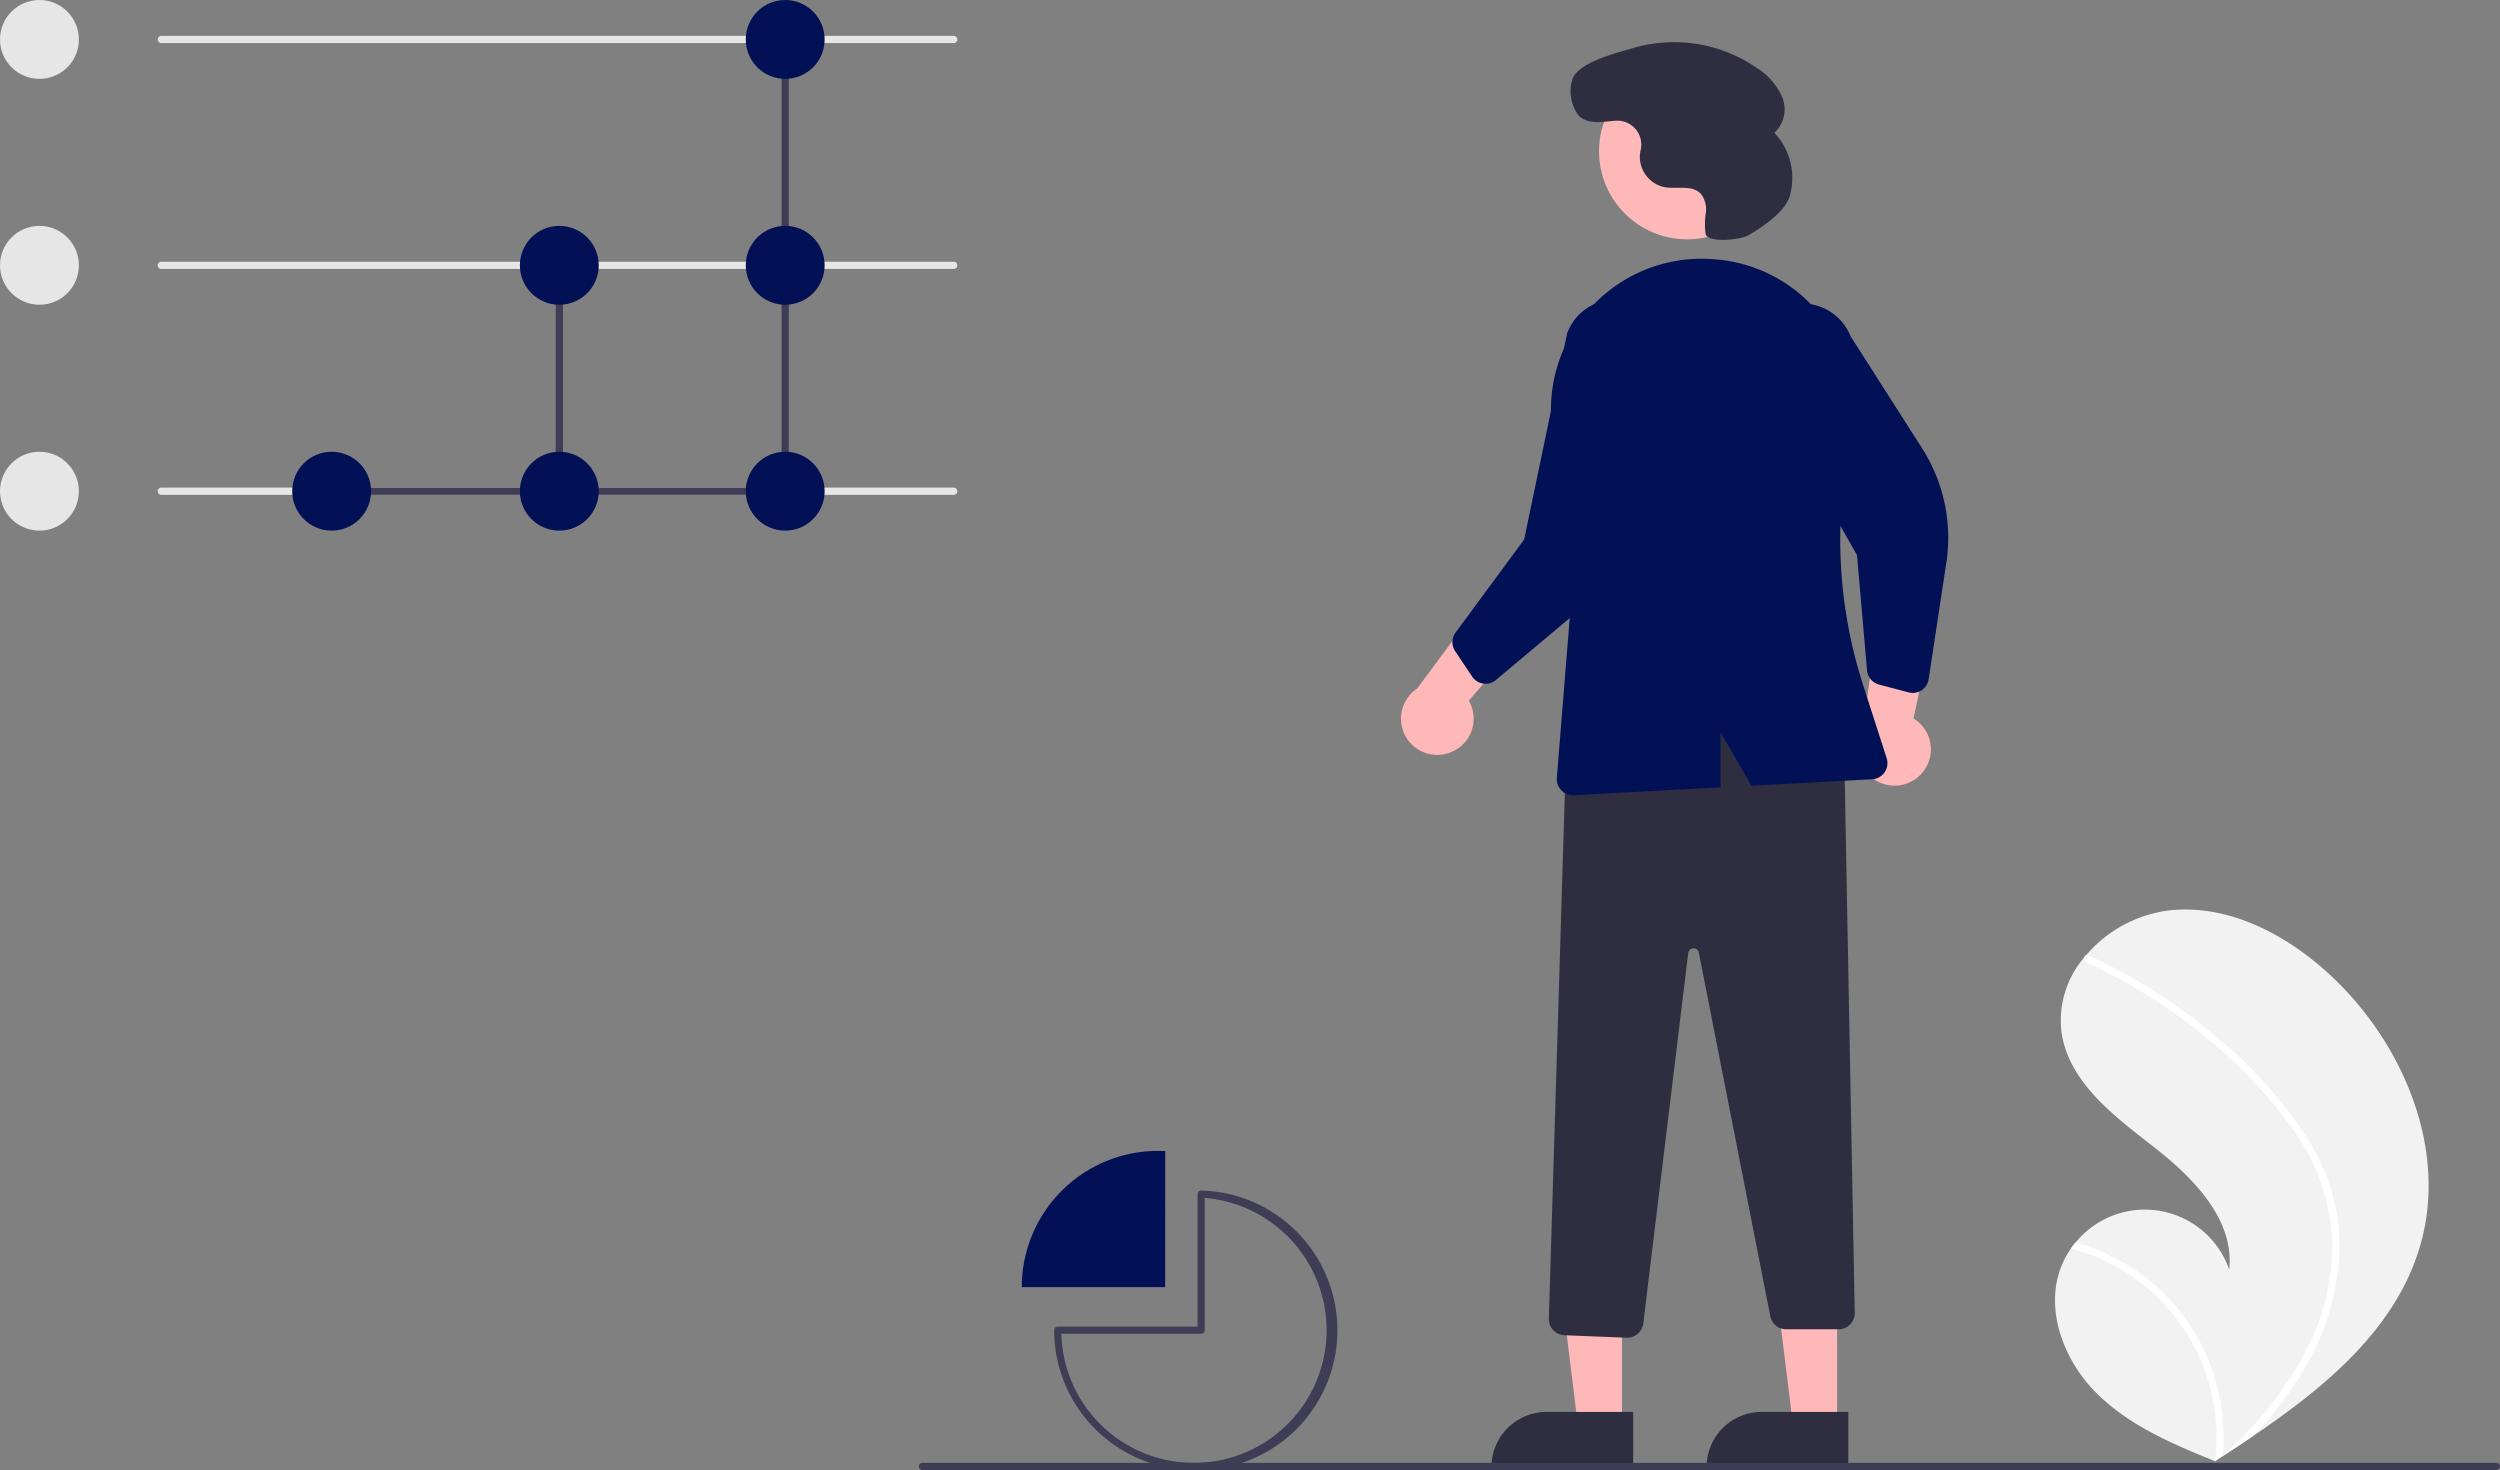 <svg id="Group_9172" data-name="Group 9172" xmlns="http://www.w3.org/2000/svg" width="207.483" height="122" viewBox="0 0 207.483 122">
  <rect x="0" y="0" width="207.483" height="122" fill="#808080" stroke="none"/>
  <path id="Path_31837" data-name="Path 31837" d="M854.841,526.532c-1.987,6.893-7.789,11.719-13.841,15.818q-1.268.859-2.536,1.678l-.017.01c-.041.026-.081.052-.119.079l-.522.336.1.043s.093.05-.009.008l-.093-.037c-3.516-1.418-7.094-2.94-9.789-5.6-2.8-2.759-4.428-7.085-2.915-10.709a6.919,6.919,0,0,1,.749-1.345c.123-.176.255-.344.393-.509a7.416,7.416,0,0,1,12.737,2.254c.445-4.14-2.969-7.608-6.254-10.166s-7.021-5.342-7.656-9.459a8.024,8.024,0,0,1,1.893-6.292c.045-.054.09-.108.136-.161a10.823,10.823,0,0,1,6.956-3.732c5.039-.524,9.935,2.144,13.6,5.648C853.537,510.035,857.1,518.695,854.841,526.532Z" transform="translate(-653.969 -423.198)" fill="#f2f2f2"/>
  <path id="Path_31838" data-name="Path 31838" d="M848.5,526.435a18.4,18.4,0,0,1,2.2,4.862,15.975,15.975,0,0,1,.552,4.718,20.468,20.468,0,0,1-2.681,9.315,29.457,29.457,0,0,1-4.444,5.939q-1.268.859-2.536,1.678l-.017.01c-.041.026-.081.052-.119.079l-.522.336s.188.092.086.051l-.093-.037a16.141,16.141,0,0,0-11.954-17.651c.123-.176.255-.344.393-.509a17.025,17.025,0,0,1,2.811,1.064,16.685,16.685,0,0,1,7.544,7.274,17.059,17.059,0,0,1,1.857,9.361c.144-.131.289-.265.429-.4a29.91,29.91,0,0,0,6.651-8.65,19.041,19.041,0,0,0,1.994-9.01,17.21,17.21,0,0,0-3.45-9.3,39.863,39.863,0,0,0-7.556-7.787,45.291,45.291,0,0,0-9.4-5.8.326.326,0,0,1-.164-.418.277.277,0,0,1,.136-.161.241.241,0,0,1,.209.009c.415.191.826.384,1.234.586a45.806,45.806,0,0,1,9.464,6.243A36.881,36.881,0,0,1,848.5,526.435Z" transform="translate(-657.1 -432.117)" fill="#fff"/>
  <path id="Path_31839" data-name="Path 31839" d="M646.183,424.055a2.992,2.992,0,0,0,1.57-4.311L654.7,411.7l-5.479-.713-5.76,7.751a3.008,3.008,0,0,0,2.719,5.32Z" transform="translate(-525.852 -361.593)" fill="#ffb8b8"/>
  <path id="Path_31840" data-name="Path 31840" d="M774.94,425.369a2.992,2.992,0,0,0-.7-4.534l2.209-10.4-5.144,2.017-1.309,9.568a3.008,3.008,0,0,0,4.947,3.35Z" transform="translate(-615.432 -361.207)" fill="#ffb8b8"/>
  <path id="Path_31841" data-name="Path 31841" d="M439.68,364.581h-3.648L434.3,350.51h5.384Z" transform="translate(-305.067 -246.212)" fill="#ffb8b8"/>
  <path id="Path_31842" data-name="Path 31842" d="M679.108,643.523H667.345v-.149a4.578,4.578,0,0,1,4.578-4.578h7.184Z" transform="translate(-543.564 -521.617)" fill="#2f2e41"/>
  <path id="Path_31843" data-name="Path 31843" d="M499.68,364.581h-3.648L494.3,350.51h5.384Z" transform="translate(-347.214 -246.212)" fill="#ffb8b8"/>
  <path id="Path_31844" data-name="Path 31844" d="M739.108,643.523H727.345v-.149a4.578,4.578,0,0,1,4.578-4.578h7.185Z" transform="translate(-585.711 -521.617)" fill="#2f2e41"/>
  <path id="Path_31845" data-name="Path 31845" d="M689.8,496.24l-5.164-.207a1.343,1.343,0,0,1-1.285-1.379l1.455-47.723.1-.034c9.051-3.274,16.538-3.026,22.89.756l.071.042.872,46.48a1.339,1.339,0,0,1-1.339,1.364h-4.354a1.342,1.342,0,0,1-1.314-1.081L695.8,464.284a.446.446,0,0,0-.881.033l-3.731,30.747a1.347,1.347,0,0,1-1.33,1.177Z" transform="translate(-554.808 -385.218)" fill="#2f2e41"/>
  <circle id="Ellipse_372" data-name="Ellipse 372" cx="7.308" cy="7.308" r="7.308" transform="translate(132.709 5.246)" fill="#ffb8b8"/>
  <path id="Path_31846" data-name="Path 31846" d="M658.717,360.457a1.34,1.34,0,0,1-.622-.5l-1.412-2.113a1.344,1.344,0,0,1,.035-1.538l5.693-7.727,3.567-17.113a4.314,4.314,0,1,1,8.039,3.13l-1.686,10.891a13.8,13.8,0,0,1-4.768,8.463l-7.494,6.289a1.34,1.34,0,0,1-1.05.3A1.325,1.325,0,0,1,658.717,360.457Z" transform="translate(-535.917 -303.804)" fill="#021155"/>
  <path id="Path_31847" data-name="Path 31847" d="M753.387,361.614a1.341,1.341,0,0,1-.8.034L750.132,361a1.343,1.343,0,0,1-.99-1.178l-.832-9.562-8.63-15.2a4.314,4.314,0,0,1,8.1-2.962l5.931,9.289a13.8,13.8,0,0,1,2.013,9.5l-1.47,9.672a1.34,1.34,0,0,1-.59.919,1.324,1.324,0,0,1-.28.14Z" transform="translate(-594.191 -304.186)" fill="#021155"/>
  <path id="Path_31848" data-name="Path 31848" d="M687.228,321.225a12.445,12.445,0,0,1,9.979-4.035l.365.026h0a12.418,12.418,0,0,1,8.974,4.953,12.605,12.605,0,0,1,2.239,10.16,39.385,39.385,0,0,0,1.04,20.2l1.961,6.088a1.339,1.339,0,0,1-1.2,1.747l-10.023.539L698,356.47v4.568l-12.182.655-.072,0a1.339,1.339,0,0,1-1.334-1.447l1.377-17.075-1.727-11.6a12.524,12.524,0,0,1,3.171-10.352Z" transform="translate(-555.205 -295.692)" fill="#021155"/>
  <path id="Path_31849" data-name="Path 31849" d="M704.173,272.776c-.677.389-3.351.647-3.542-.11l0-.017a5.7,5.7,0,0,1,.016-1.7,2.134,2.134,0,0,0-.405-1.613c-.722-.78-2.008-.366-3.052-.564a2.578,2.578,0,0,1-2.006-2.753c.015-.118.038-.237.064-.355a1.986,1.986,0,0,0-2.061-2.4c-1.056.06-2.2.38-3.069-.4a3.352,3.352,0,0,1-.544-3.036c.5-1.44,3.694-2.193,5.089-2.608a12.087,12.087,0,0,1,10.245,1.681,5.425,5.425,0,0,1,2.08,2.412,2.641,2.641,0,0,1-.652,2.952,5.455,5.455,0,0,1,1.263,5.3C707.177,270.9,705.181,272.2,704.173,272.776Z" transform="translate(-559.077 -253.245)" fill="#2f2e41"/>
  <path id="Path_31850" data-name="Path 31850" d="M361.419,381.6H295.658a.3.3,0,0,1,0-.6h65.761a.3.3,0,1,1,0,.6Z" transform="translate(-282.268 -340.532)" fill="#e6e6e6"/>
  <path id="Path_31851" data-name="Path 31851" d="M380.031,381.6H342.658a.3.3,0,0,1,0-.6h37.373a.3.3,0,1,1,0,.6Z" transform="translate(-315.282 -340.532)" fill="#3f3d56"/>
  <path id="Path_31852" data-name="Path 31852" d="M406.658,337.341a.3.3,0,0,1-.3-.3V318.3a.3.3,0,1,1,.6,0v18.746a.3.3,0,0,1-.3.3Z" transform="translate(-360.238 -296.278)" fill="#3f3d56"/>
  <path id="Path_31853" data-name="Path 31853" d="M469.658,293.088a.3.3,0,0,1-.3-.3V255.3a.3.3,0,1,1,.6,0V292.79a.3.3,0,0,1-.3.3Z" transform="translate(-404.492 -252.024)" fill="#3f3d56"/>
  <circle id="Ellipse_373" data-name="Ellipse 373" cx="3.273" cy="3.273" r="3.273" fill="#e6e6e6"/>
  <circle id="Ellipse_374" data-name="Ellipse 374" cx="3.273" cy="3.273" r="3.273" transform="translate(0 18.746)" fill="#e6e6e6"/>
  <circle id="Ellipse_375" data-name="Ellipse 375" cx="3.273" cy="3.273" r="3.273" transform="translate(0 37.493)" fill="#e6e6e6"/>
  <path id="Path_31854" data-name="Path 31854" d="M361.419,255.6H295.658a.3.3,0,0,1,0-.6h65.761a.3.3,0,1,1,0,.6Z" transform="translate(-282.268 -252.024)" fill="#e6e6e6"/>
  <path id="Path_31855" data-name="Path 31855" d="M361.419,318.6H295.658a.3.3,0,0,1,0-.6h65.761a.3.3,0,1,1,0,.6Z" transform="translate(-282.268 -296.278)" fill="#e6e6e6"/>
  <circle id="Ellipse_376" data-name="Ellipse 376" cx="3.273" cy="3.273" r="3.273" transform="translate(24.251 37.493)" fill="#021155"/>
  <circle id="Ellipse_377" data-name="Ellipse 377" cx="3.273" cy="3.273" r="3.273" transform="translate(43.146 18.746)" fill="#021155"/>
  <circle id="Ellipse_378" data-name="Ellipse 378" cx="3.273" cy="3.273" r="3.273" transform="translate(43.146 37.493)" fill="#021155"/>
  <circle id="Ellipse_379" data-name="Ellipse 379" cx="3.273" cy="3.273" r="3.273" transform="translate(61.893)" fill="#021155"/>
  <circle id="Ellipse_380" data-name="Ellipse 380" cx="3.273" cy="3.273" r="3.273" transform="translate(61.893 18.746)" fill="#021155"/>
  <circle id="Ellipse_381" data-name="Ellipse 381" cx="3.273" cy="3.273" r="3.273" transform="translate(61.893 37.493)" fill="#021155"/>
  <path id="Path_31856" data-name="Path 31856" d="M638.567,653.6H507.937a.3.3,0,1,1,0-.6H638.567a.3.3,0,0,1,0,.6Z" transform="translate(-431.381 -531.595)" fill="#3f3d56"/>
  <path id="Path_31857" data-name="Path 31857" d="M548.263,566.016q-.3-.015-.6-.016a11.307,11.307,0,0,0-11.307,11.307h11.9Z" transform="translate(-451.555 -470.483)" fill="#021155"/>
  <path id="Path_31858" data-name="Path 31858" d="M556.965,600.247a11.618,11.618,0,0,1-11.6-11.6.3.3,0,0,1,.3-.3h11.6V577.35a.3.3,0,0,1,.093-.216.291.291,0,0,1,.22-.081,11.6,11.6,0,0,1-.611,23.194Zm-11.006-11.307a11.01,11.01,0,1,0,11.9-11.271v10.974a.3.3,0,0,1-.3.3Z" transform="translate(-457.877 -478.246)" fill="#3f3d56"/>
</svg>
